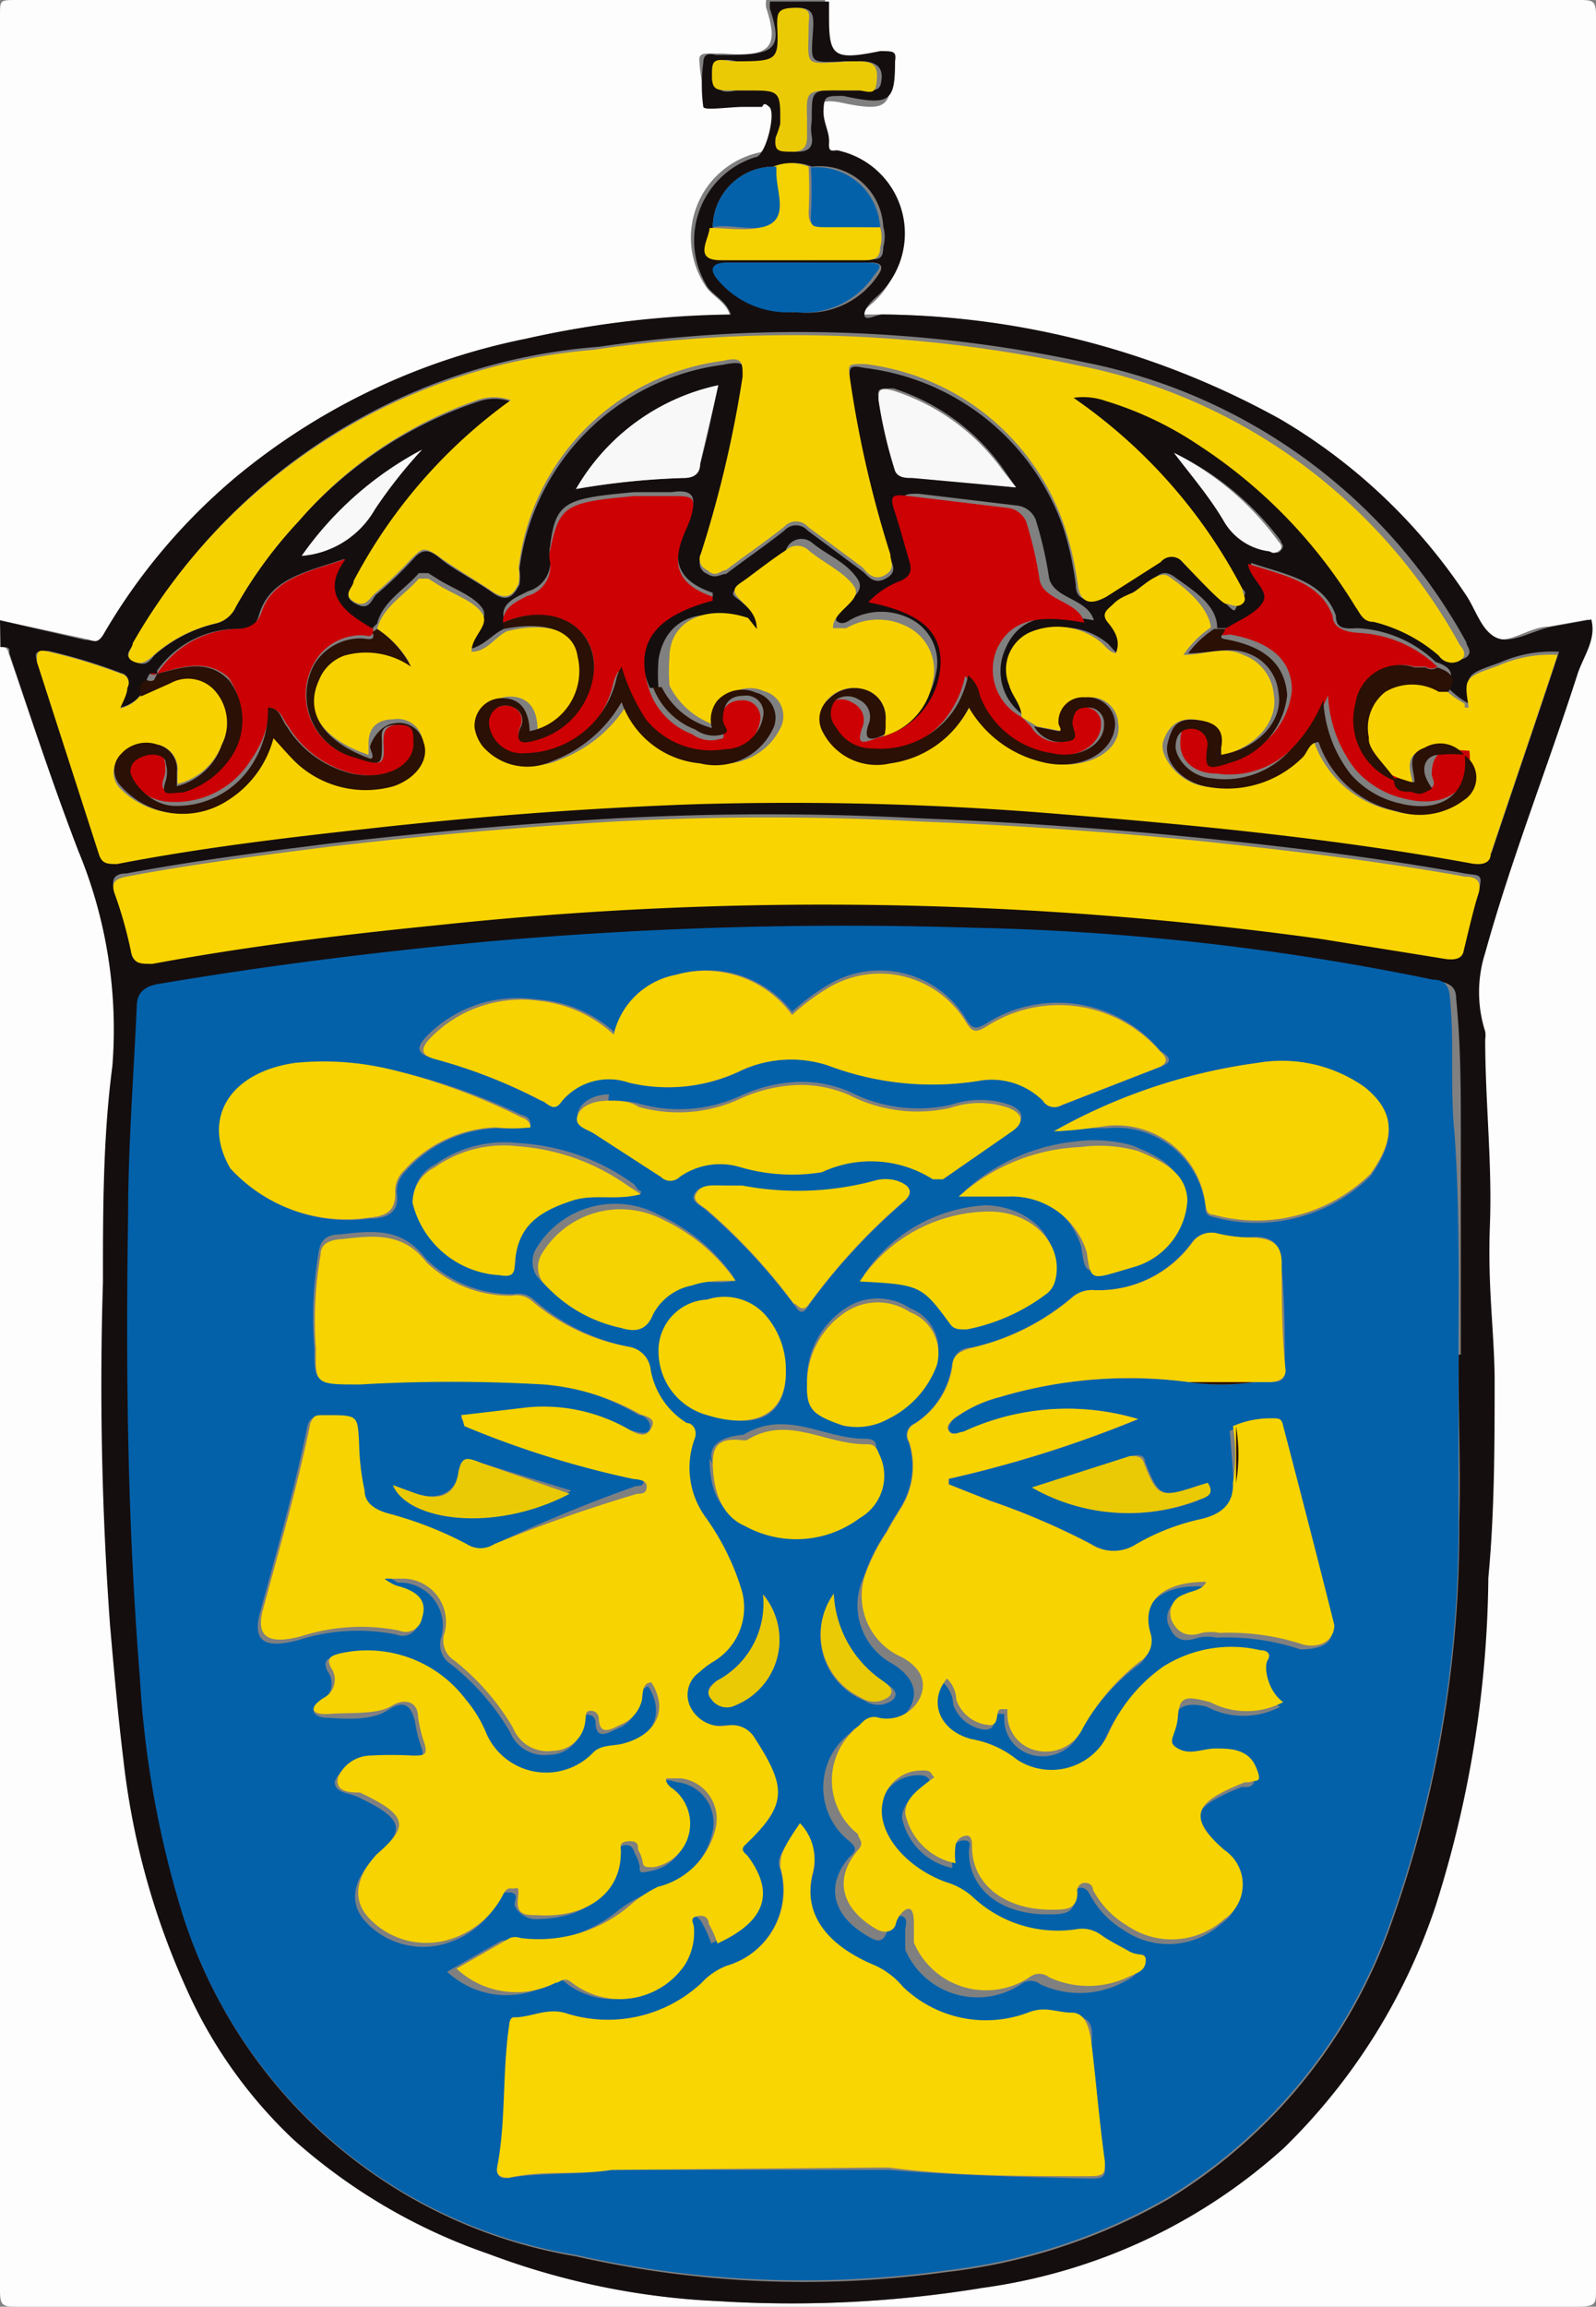 <svg xmlns="http://www.w3.org/2000/svg" viewBox="0 0 20.31 29.34"><rect x="0" y="0" width="20.31" height="29.34" fill="#808080" stroke="none"/><defs><style>.cls-1{fill:#fdfdfd;}.cls-2{fill:#150e0f;}.cls-3{fill:#0361aa;}.cls-4{fill:#f7d200;}.cls-5{fill:#f6d100;}.cls-6{fill:#f9d400;}.cls-7{fill:#cd0004;}.cls-8{fill:#cb0004;}.cls-9{fill:#2a1005;}.cls-10{fill:#eaca05;}.cls-11{fill:#f5d202;}.cls-12{fill:#f8f8f8;}.cls-13{fill:#f7d301;}.cls-14{fill:#f9d501;}</style></defs><g id="Layer_2" data-name="Layer 2"><g id="Layer_1-2" data-name="Layer 1"><path class="cls-1" d="M10.5,0h9.57c.2,0,.24,0,.24.2q0,14.48,0,28.93c0,.17,0,.21-.24.21q-9.91,0-19.83,0c-.2,0-.24,0-.24-.21Q0,18.69,0,8.23c.06,0,.09,0,.11.08C.4,9.15.68,10,1,10.83a5.94,5.94,0,0,1,.45,2.73c-.11.91-.1,1.83-.12,2.75a42.3,42.3,0,0,0,.09,4.36c.05.57.1,1.14.17,1.71a9.62,9.62,0,0,0,.8,2.91,6,6,0,0,0,1.36,1.92,7.28,7.28,0,0,0,2.49,1.46,9.44,9.44,0,0,0,2.93.6,15,15,0,0,0,3.35-.17,7.13,7.13,0,0,0,3.78-1.78,7.7,7.7,0,0,0,1.93-3.08,14.15,14.15,0,0,0,.67-4.17c0-.85.09-1.71.08-2.56,0-.64-.1-1.28-.06-1.93s-.1-1.57-.06-2.36a.34.34,0,0,0,0-.1,1.64,1.64,0,0,1,0-1c.33-1.19.79-2.35,1.17-3.53.07-.23.25-.45.18-.71l-.5.09c-.25,0-.52.24-.71.14s-.26-.36-.39-.55a7.22,7.22,0,0,0-2.36-2.23A10.63,10.63,0,0,0,11.21,4c-.08,0-.19,0-.23,0s.08-.11.13-.15A1.08,1.08,0,0,0,10.64,2c-.07,0-.14,0-.14-.1s-.07-.28-.07-.43,0-.21.25-.17c.6.13.67.07.66-.44v0c0-.13,0-.16-.19-.13-.59.12-.65.07-.65-.43Z"/><path class="cls-1" d="M0,7.89Q0,4,0,.19C0,0,0,0,.22,0H9.75a.31.31,0,0,0,0,.1c.17.51.05.63-.56.58l-.13,0c-.11,0-.17,0-.16.1A2.06,2.06,0,0,0,9,1.3s.33,0,.51,0h.23s.08,0,.1,0,0,.61-.18.64A1.11,1.11,0,0,0,9,3.67c.09.11.24.18.29.34a12.5,12.5,0,0,0-2.61.3A8.36,8.36,0,0,0,3,6.07a7.55,7.55,0,0,0-1.66,2c-.08.12-.12.09-.23.06Z"/><path class="cls-2" d="M0,7.89l1.08.25c.11,0,.15.06.23-.06A7.55,7.55,0,0,1,3,6.07,8.36,8.36,0,0,1,6.69,4.31,12.5,12.5,0,0,1,9.3,4c-.05-.16-.2-.23-.29-.34A1.11,1.11,0,0,1,9.61,2c.13,0,.27-.56.18-.64s-.07,0-.1,0H9.46c-.18,0-.5.05-.51,0a2.06,2.06,0,0,1,0-.56c0-.1.05-.13.16-.1l.13,0c.61,0,.73-.07.56-.58a.31.31,0,0,1,0-.1h.75V.22c0,.5.06.55.65.43.17,0,.21,0,.19.13v0c0,.51-.06.57-.66.44-.22,0-.24,0-.25.17s.08.28.07.43.07.07.14.1a1.08,1.08,0,0,1,.47,1.85S11,3.9,11,4s.15,0,.23,0a10.63,10.63,0,0,1,5.06,1.33,7.22,7.22,0,0,1,2.36,2.23c.13.19.2.46.39.55s.46-.09.71-.14l.5-.09c.07.26-.11.48-.18.71-.38,1.18-.84,2.34-1.17,3.53a1.64,1.64,0,0,0,0,1,.34.34,0,0,1,0,.1c0,.79.09,1.58.06,2.36s.05,1.29.06,1.93c0,.85,0,1.71-.08,2.56a14.15,14.15,0,0,1-.67,4.17,7.7,7.7,0,0,1-1.93,3.08A7.13,7.13,0,0,1,12.5,29.1a15,15,0,0,1-3.35.17,9.44,9.44,0,0,1-2.93-.6,7.28,7.28,0,0,1-2.49-1.46,6,6,0,0,1-1.36-1.92,9.62,9.62,0,0,1-.8-2.91c-.07-.57-.12-1.14-.17-1.71a42.3,42.3,0,0,1-.09-4.36c0-.92,0-1.84.12-2.75A5.94,5.94,0,0,0,1,10.83C.68,10,.4,9.15.12,8.31c0-.07,0-.08-.11-.08ZM10.33,2.12a.58.58,0,0,0-.45,0,.78.78,0,0,0-.81.77c0,.15-.21.39.14.41.61,0,1.22,0,1.84,0,.13,0,.19,0,.19-.16a.48.48,0,0,0,0-.26A.81.81,0,0,0,10.33,2.12ZM2,8.57c-.05,0-.07,0-.09,0s-.07.14-.08.21A.46.46,0,0,1,1.53,9c0-.1.06-.18.09-.26a.12.12,0,0,0-.08-.18,7,7,0,0,0-.92-.28c-.14,0-.19,0-.15.13l.81,2.42c0,.11.11.14.23.12,1-.2,2.07-.33,3.11-.44,1.41-.16,2.82-.27,4.23-.32a41.27,41.27,0,0,1,4.72.13c1.73.14,3.46.31,5.16.62.15,0,.22,0,.26-.12.28-.84.57-1.68.85-2.53a1.65,1.65,0,0,0-.76.14c-.43.15-.43.15-.37.53,0,0,0,0,0,0h0a1.14,1.14,0,0,1-.3-.23c.11-.16.05-.25-.14-.31a1.55,1.55,0,0,0-1-.43C17.11,8,17,8,17,7.83c-.16-.45-.64-.52-1.08-.67,0,.2.27.35.19.49s-.31.23-.48.34h-.14c0-.3-.31-.48-.54-.65s-.3.14-.46.21-.15.1-.24.14-.14.13-.07.24.16.24.1.39c-.09,0-.13-.09-.19-.14a.88.88,0,0,0-.92-.12.52.52,0,0,0-.25.66c0,.15.18.25.16.41a.68.68,0,0,1-.28-.89c.2-.46.66-.43,1.12-.35-.08-.28-.51-.27-.57-.54a4.94,4.94,0,0,0-.17-.74.29.29,0,0,0-.24-.18l-1.25-.15c-.16,0-.24,0-.19.18s.12.43.19.64,0,.21-.14.27a1.08,1.08,0,0,0-.38.26c.64.13.89.35.92.77a1,1,0,0,1-.79.95V9.26a.88.88,0,0,0,.61-.69.62.62,0,0,0-.29-.68.81.81,0,0,0-.81,0s-.1.08-.17,0c0-.22.42-.31.27-.53s-.39-.3-.58-.46A.21.21,0,0,0,10,7c-.18.15-.37.29-.56.43s-.1.14,0,.23.24.19.2.36l-.26-.13c-.5-.18-.92,0-1,.5a2.17,2.17,0,0,0,0,.36l-.11,0c-.25-.58,0-.95.8-1.16,0,0,0-.05,0-.05-.56-.19-.49-.53-.32-.9a1.21,1.21,0,0,0,.05-.14c.06-.19,0-.28-.25-.24l-.48,0c-.88.08-1,.12-1.07.69a.32.32,0,0,0,0,.14.39.39,0,0,1-.28.43c-.13.07-.35.14-.31.34V8c-.15.07-.25.22-.45.26,0-.2.28-.37.18-.52s-.34-.24-.53-.35l-.16-.1s-.09,0-.12,0c-.18.21-.46.36-.53.64L4.73,8c-.4-.2-.69-.44-.35-.89-.46.16-.94.24-1.08.7C3.25,8,3.14,8,3,8a1.25,1.25,0,0,0-1,.53Zm16.59,8.66c0-.8,0-1.8,0-2.79,0-.58,0-1.16-.06-1.74,0-.13-.06-.19-.22-.22a32,32,0,0,0-5.86-.66A51.53,51.53,0,0,0,6.17,12c-1.38.13-2.75.3-4.11.53-.23,0-.31.13-.31.3,0,.89-.1,1.78-.11,2.66,0,2,0,3.91.15,5.87a12.61,12.61,0,0,0,.54,3,6.33,6.33,0,0,0,5,4.34,13.1,13.1,0,0,0,4.71.2,7.33,7.33,0,0,0,2.85-.94,6.69,6.69,0,0,0,2.77-3.37,14.87,14.87,0,0,0,.91-5.22C18.59,18.71,18.56,18.07,18.56,17.23ZM13.66,5.06a.86.86,0,0,1,.49,0,4.42,4.42,0,0,1,1.18.56,6.48,6.48,0,0,1,2,2.06c.06.08.09.16.23.19a2,2,0,0,1,.83.43.2.2,0,0,0,.27.06c.09-.07,0-.14,0-.19a7.1,7.1,0,0,0-4.85-3.56,17.35,17.35,0,0,0-6.18-.2A7.45,7.45,0,0,0,1.7,8.18c0,.06-.16.15,0,.23s.2,0,.27-.08a1.81,1.81,0,0,1,.78-.4A.37.37,0,0,0,3,7.72,5.66,5.66,0,0,1,3.8,6.63,5.27,5.27,0,0,1,6.08,5.11a.64.64,0,0,1,.43,0,.07.07,0,0,1,0,0,6.63,6.63,0,0,0-2,2.3c0,.08-.17.16,0,.26s.2,0,.27-.1a5.27,5.27,0,0,0,.48-.46c.12-.14.21-.12.35,0s.45.28.66.43.28,0,.34-.1a.64.64,0,0,0,0-.2A3,3,0,0,1,9.2,4.64c.29-.06.28,0,.25.2a14.7,14.7,0,0,1-.53,2.25A.15.15,0,0,0,9,7.3c.11.07.17,0,.24,0,.25-.19.5-.36.74-.55a.2.2,0,0,1,.3,0l.7.52c.07.06.14.17.29.09s.09-.17.06-.26a13.92,13.92,0,0,1-.52-2.28c0-.15,0-.18.19-.14a3.06,3.06,0,0,1,2.54,2.06,4.15,4.15,0,0,1,.15.7c0,.2.16.23.36.12l.69-.44a.18.18,0,0,1,.28,0c.17.18.36.35.55.53s.11.12.21,0,.07-.12,0-.19A6.71,6.71,0,0,0,13.66,5.06Zm4.69,7.13c.2,0,.25,0,.27-.11.06-.25.11-.5.19-.74s0-.2-.17-.23c-1.05-.19-2.1-.32-3.15-.43-1.25-.13-2.5-.22-3.76-.27a36.43,36.43,0,0,0-3.91,0c-1.22.07-2.43.18-3.63.32-.87.11-1.73.22-2.58.38-.16,0-.2.08-.15.22a5.26,5.26,0,0,1,.21.75c0,.17.11.16.27.14,1.19-.22,2.4-.37,3.61-.49a46.19,46.19,0,0,1,11.24.17ZM9.93,1.57a1.28,1.28,0,0,1,0,.18c0,.15.06.18.22.18s.2-.08.18-.2,0-.15,0-.22c0-.37,0-.37.41-.36H11c.16,0,.21,0,.22-.16s-.11-.22-.31-.21c-.65,0-.59.1-.56-.46,0-.11,0-.21-.17-.22s-.23.07-.23.22c0,.49,0,.49-.58.46h0c-.2-.05-.24,0-.25.19s.07.22.25.18h.18C9.94,1.15,9.94,1.15,9.93,1.57ZM9.14,4.9A2.76,2.76,0,0,0,7.33,6.22,9.5,9.5,0,0,1,8.7,6.08c.16,0,.19-.08.21-.18C9,5.58,9.06,5.27,9.14,4.9Zm3.79,1.3-.18-.26a2.73,2.73,0,0,0-1.38-1c-.18,0-.21,0-.19.12a5.86,5.86,0,0,0,.21.9c0,.12.14.08.22.09Zm-2.8-2.86H9.29c-.17,0-.23.05-.13.19a1.16,1.16,0,0,0,1,.44,1.07,1.07,0,0,0,1-.45c.09-.12.08-.19-.12-.18S10.41,3.34,10.13,3.34ZM3.84,7.07a1.18,1.18,0,0,0,.93-.59,6.06,6.06,0,0,1,.6-.76A4.35,4.35,0,0,0,3.84,7.07Zm11.1-1.31c.22.29.46.57.67.87a.78.78,0,0,0,.55.37c.05,0,.08.07.14,0s0-.08,0-.12A3.68,3.68,0,0,0,14.94,5.76Z"/><path class="cls-3" d="M18.56,17.23c0,.84,0,1.48,0,2.12a14.87,14.87,0,0,1-.91,5.22,6.69,6.69,0,0,1-2.77,3.37,7.33,7.33,0,0,1-2.85.94,13.1,13.1,0,0,1-4.71-.2,6.33,6.33,0,0,1-5-4.34,12.61,12.61,0,0,1-.54-3c-.16-2-.18-3.91-.15-5.87,0-.88.07-1.77.11-2.66,0-.17.08-.27.31-.3,1.36-.23,2.73-.4,4.11-.53a51.53,51.53,0,0,1,6.21-.18,32,32,0,0,1,5.86.66c.16,0,.21.09.22.22.06.58,0,1.16.06,1.74C18.58,15.43,18.56,16.43,18.56,17.23ZM7.78,27.6h3.53c.85.07,1.69.09,2.54.11.17,0,.23,0,.21-.19-.07-.5-.11-1-.17-1.5,0-.15.07-.36-.25-.39s-.34-.12-.56,0a1.52,1.52,0,0,1-1.59-.33,1,1,0,0,0-.4-.29c-.59-.26-.87-.65-.75-1.15a.66.66,0,0,0-.16-.64c-.26.36-.3.43-.25.56A1,1,0,0,1,9.26,25a.83.83,0,0,0-.33.22,1.75,1.75,0,0,1-1.72.39c-.25-.08-.44.08-.67.05-.06,0,0,.06-.06.1-.09.6,0,1.2-.15,1.79,0,.09,0,.18.15.15C6.91,27.63,7.35,27.67,7.78,27.6Zm7.92-8.74c0,.24-.11.39-.4.46a2.86,2.86,0,0,0-.83.32.53.53,0,0,1-.58,0,9.14,9.14,0,0,0-1.28-.55l-.53-.21v-.07a15,15,0,0,0,2.41-.76,3.13,3.13,0,0,0-2.22.16s-.14.05-.18,0,0-.11.05-.16a1.69,1.69,0,0,1,.59-.28,5.76,5.76,0,0,1,2.41-.19,2.81,2.81,0,0,0,.82,0h.13a0,0,0,0,0,.07,0c.1,0,.19,0,.19-.15,0-.46,0-.93-.05-1.39,0-.22-.13-.34-.42-.3a1.81,1.81,0,0,1-.39-.05.3.3,0,0,0-.33.12,1.47,1.47,0,0,1-1.24.6.38.38,0,0,0-.28.09,3,3,0,0,1-1.27.64c-.15,0-.24.09-.26.24a1.05,1.05,0,0,1-.48.73.16.16,0,0,0-.07.23,1,1,0,0,1-.11.85c-.06.1-.12.19-.17.29a2.42,2.42,0,0,0-.29.58.85.85,0,0,0,.38,1.11c.2.13.32.3.23.51a.47.47,0,0,1-.56.25c-.12,0-.17.06-.23.12a.87.87,0,0,0,0,1.37c.06.06.12.1,0,.2-.31.36-.22.74.22,1,.13.08.21.1.26-.06s.05-.21.17-.19.05.14.06.21l0,.22a1,1,0,0,0,1.47.44.2.2,0,0,1,.25,0,1.19,1.19,0,0,0,1,0c.1-.05.23-.1.23-.2s-.14-.09-.21-.13-.25-.13-.36-.21a.41.41,0,0,0-.32-.07,1.58,1.58,0,0,1-1.32-.42A.88.88,0,0,0,12,24c-.52-.18-.88-.62-.81-1a.5.5,0,0,1,.48-.42c.06,0,.12,0,.15.05s0,.09-.07.11-.28.21-.27.39a.82.82,0,0,0,.64.63.86.86,0,0,1,0-.23.15.15,0,0,1,.16-.12c.09,0,.05.09.05.14,0,.48.4.8,1,.8.18,0,.36,0,.34-.22a.1.1,0,0,1,.08-.12c.07,0,.1.05.12.09a1.16,1.16,0,0,0,.43.45,1,1,0,0,0,1.24-.08.53.53,0,0,0,0-.88c-.53-.46-.31-.63.26-.86h.06c.11,0,.12-.1.08-.2s-.29-.23-.51-.23-.37.05-.48,0,0-.27,0-.41.1-.26.41-.18a1,1,0,0,0,.93,0c-.23-.14-.34-.3-.2-.53s0-.12-.09-.13a1.62,1.62,0,0,0-1.24.21,2.06,2.06,0,0,0-.69.84.8.8,0,0,1-1.17.34,1.27,1.27,0,0,0-.58-.26c-.41-.11-.55-.48-.31-.77a.39.39,0,0,1,.12.27.48.48,0,0,0,.4.32c.18,0,.08-.16.17-.2l.08,0s0,0,0,.07a.47.47,0,0,0,.39.46.52.52,0,0,0,.57-.29,2.8,2.8,0,0,1,.73-.85.31.31,0,0,0,.13-.36c-.12-.42.18-.68.71-.65-.05.11-.18.11-.28.16a.25.25,0,0,0-.14.37c.07.16.19.18.36.12a.58.58,0,0,1,.23,0,3,3,0,0,1,1.07.15c.23,0,.43-.07.39-.25-.21-.84-.43-1.69-.65-2.53,0-.07-.05-.12-.15-.1a1.19,1.19,0,0,0-.49.1ZM5.87,18s0,.05,0,.05a12.08,12.08,0,0,0,2.14.67c.07,0,.17,0,.18.1s-.07.07-.12.09a19.13,19.13,0,0,0-1.81.75.32.32,0,0,1-.35,0,4.7,4.7,0,0,0-1-.39c-.18-.05-.28-.14-.3-.29a3.07,3.07,0,0,1-.07-.6c0-.34,0-.34-.42-.36-.12,0-.18,0-.21.13-.16.79-.39,1.58-.6,2.36-.1.36.05.47.49.35a2.49,2.49,0,0,1,1.24-.07.21.21,0,0,0,.29-.16c.07-.21,0-.34-.32-.41-.06,0-.18,0-.15-.09s.12-.06.2,0a.55.55,0,0,1,.56.68.3.3,0,0,0,.12.36,3.06,3.06,0,0,1,.75.86.47.47,0,0,0,.5.29.42.42,0,0,0,.42-.4s0-.11.07-.11a.1.1,0,0,1,.1.1c0,.22.15.14.27.08a.45.45,0,0,0,.28-.32c0-.07,0-.18.12-.22.22.35.06.67-.37.78-.12,0-.27,0-.37.11a.83.83,0,0,1-1.36-.24,1.59,1.59,0,0,0-.26-.43,1.57,1.57,0,0,0-1.6-.59c-.14,0-.18.06-.12.18a.26.26,0,0,1-.08.38c-.2.12-.06.21.07.21s.54.06.78-.1.3,0,.34.14a1.77,1.77,0,0,0,.08.33c.05.13,0,.16-.15.16a4.87,4.87,0,0,0-.54,0,.46.46,0,0,0-.41.28c0,.15.17.14.28.19.64.3.61.44.21.79l0,0c-.27.3-.3.57-.11.79a1,1,0,0,0,1,.3,1.14,1.14,0,0,0,.7-.54c0-.05,0-.12.13-.12s.09.08.08.14.1.19.25.2c.61,0,1-.27,1.06-.79,0-.06,0-.14.09-.15s.11.05.13.11a.44.44,0,0,1,.06.16c0,.08,0,.09.13.06a.56.56,0,0,0,.25-1c-.05,0-.12-.07-.07-.13s.12,0,.18,0a.52.52,0,0,1,.44.62,1,1,0,0,1-.74.76,1.61,1.61,0,0,0-.45.24,1.79,1.79,0,0,1-1.38.4.19.19,0,0,0-.13,0l-.68.39A1.11,1.11,0,0,0,7,25.23c.06,0,.1-.11.21,0A1,1,0,0,0,8.63,25a.78.78,0,0,0,.12-.49c0-.05,0-.13.06-.14s.11.06.13.1a1.36,1.36,0,0,1,.11.25c.61-.28.74-.64.38-1.12-.06-.08,0-.11,0-.16.52-.5.49-.72.09-1.34a.33.33,0,0,0-.35-.15.44.44,0,0,1-.46-.23.35.35,0,0,1,.11-.45A1.09,1.09,0,0,1,9,21.13a.8.8,0,0,0,.36-.94,3.16,3.16,0,0,0-.45-.9,1.07,1.07,0,0,1-.14-1c0-.1,0-.15-.1-.2a1,1,0,0,1-.46-.68A.33.33,0,0,0,8,17.13a2.61,2.61,0,0,1-1.22-.61.29.29,0,0,0-.24-.06A1.54,1.54,0,0,1,5.41,16c-.29-.38-.65-.35-1.07-.3-.17,0-.25.06-.28.2A4.84,4.84,0,0,0,4,17.14c0,.45,0,.46.56.45a20.3,20.3,0,0,1,2.34,0A3,3,0,0,1,8.13,18c.08,0,.18.11.13.19s-.19,0-.28,0a2.18,2.18,0,0,0-1.26-.24Zm1.94-4.88a1.65,1.65,0,0,0-1-.41,1.62,1.62,0,0,0-1.39.48c-.08.09-.16.2.06.26a6.79,6.79,0,0,1,1.4.55c.08,0,.14.08.21,0A.78.78,0,0,1,8,13.77a2.14,2.14,0,0,0,1.41-.14,1.52,1.52,0,0,1,1.13-.08,3.75,3.75,0,0,0,1.91.2.93.93,0,0,1,.83.25.17.17,0,0,0,.23.06l1.26-.49c.15-.06.13-.12,0-.2A1.7,1.7,0,0,0,12.58,13c-.17.11-.21.09-.3-.06a1.28,1.28,0,0,0-1.73-.42,2.73,2.73,0,0,0-.47.35A1.37,1.37,0,0,0,8.6,12.4,1,1,0,0,0,7.81,13.16Zm5.6,1.23c.27,0,.47,0,.68,0a1.14,1.14,0,0,1,1.25,1c0,.06,0,.11.1.13a2.07,2.07,0,0,0,2-.52c.33-.46.31-.79-.07-1.1A1.82,1.82,0,0,0,16,13.52,7.25,7.25,0,0,0,13.41,14.39Zm-6.66-.05c0-.1-.09-.11-.14-.13A7.77,7.77,0,0,0,5,13.61a3.63,3.63,0,0,0-1.23-.08c-.84.12-1.19.7-.82,1.34a2,2,0,0,0,1.75.63c.23,0,.38-.08.35-.31a.36.36,0,0,1,.11-.29,1.63,1.63,0,0,1,1.17-.55A2.17,2.17,0,0,0,6.75,14.34Zm1-.38c-.16,0-.33.07-.39.21s.12.17.21.23l.85.55a.17.17,0,0,0,.24,0,.89.89,0,0,1,.75-.13,2.36,2.36,0,0,0,1.06.07,1.47,1.47,0,0,1,1.41.09c.05,0,.09,0,.13,0l.88-.59c.17-.12.13-.23-.05-.3a1.14,1.14,0,0,0-.73,0,1.9,1.9,0,0,1-1.29-.16,1.55,1.55,0,0,0-.61-.13,1.91,1.91,0,0,0-.79.18,1.87,1.87,0,0,1-1.28.1C8,14,7.87,14,7.74,14Zm.41,1.23c-.05,0-.07-.08-.11-.1a2.75,2.75,0,0,0-1.45-.51,1.52,1.52,0,0,0-1.06.27.5.5,0,0,0-.28.45,1.21,1.21,0,0,0,1.11.92c.12,0,.18,0,.19-.13,0-.46.25-.67.77-.83C7.59,15.19,7.85,15.27,8.15,15.19Zm4,0h.6a1,1,0,0,1,1,.71c.05.35.05.35.45.23l.17-.05a.94.94,0,0,0,.66-.84c0-.35-.31-.5-.63-.63a1.8,1.8,0,0,0-.73-.05A2.47,2.47,0,0,0,12.2,15.22Zm-3.13,3.4c0,.41.13.67.41.79a1.35,1.35,0,0,0,1.46-.1.62.62,0,0,0,.25-.81c0-.07,0-.13-.15-.13-.51,0-1-.38-1.54-.05H9.45C9.13,18.28,9,18.41,9.07,18.62Zm.29-2.33a2.36,2.36,0,0,0-.94-.77,1.17,1.17,0,0,0-1.55.42.33.33,0,0,0,0,.36,1.82,1.82,0,0,0,1,.59c.19.06.33,0,.41-.17a.71.71,0,0,1,.5-.37C9,16.3,9.15,16.33,9.36,16.29Zm1.58,0c.77,0,.79.05,1.15.54.05.08.11.09.21.07a2.45,2.45,0,0,0,1-.44.31.31,0,0,0,.13-.19c.11-.45-.29-.85-.84-.87A2,2,0,0,0,10.94,16.3ZM9.21,15.08c-.19,0-.31,0-.37.1s.07.15.14.21a7.42,7.42,0,0,1,1.12,1.2c.05.06.1.18.2,0a7.72,7.72,0,0,1,1.2-1.3c.13-.11.09-.2-.08-.26a.51.51,0,0,0-.3,0,3.76,3.76,0,0,1-1.67.06Zm1.06,2.53c0,.32.08.4.45.48A.82.82,0,0,0,11.3,18a1.24,1.24,0,0,0,.62-.68.56.56,0,0,0-.34-.68.74.74,0,0,0-.82,0A1.09,1.09,0,0,0,10.27,17.61ZM10,17.46a1.06,1.06,0,0,0-.26-.71A.7.7,0,0,0,9,16.53a.65.65,0,0,0-.57.67.84.84,0,0,0,.62.8C9.65,18.19,10,18,10,17.46ZM5,18.89c.2.45,1.3.62,2.27.07l-1.14-.35c-.18-.07-.27-.06-.3.14s-.22.35-.53.25Zm10.39,0-.1,0c-.51.17-.54.16-.72-.3,0-.09-.1-.09-.17-.07l-1.25.4a2.47,2.47,0,0,0,2.09.17C15.34,19,15.46,19,15.37,18.86ZM9.71,20.28a1.11,1.11,0,0,1-.59,1.1c-.09.06-.15.14-.07.23a.24.24,0,0,0,.31.08A.9.9,0,0,0,9.71,20.28Zm.9,0A.89.89,0,0,0,11,21.63a.31.31,0,0,0,.35,0c.11-.09,0-.17-.08-.22A1.42,1.42,0,0,1,10.61,20.27Z"/><path class="cls-4" d="M18.69,9s0,0,0,0c-.06-.38-.06-.38.37-.53a1.65,1.65,0,0,1,.76-.14c-.28.85-.57,1.69-.85,2.53,0,.12-.11.15-.26.12-1.7-.31-3.43-.48-5.16-.62a41.27,41.27,0,0,0-4.72-.13c-1.41.05-2.82.16-4.23.32-1,.11-2.08.24-3.11.44-.12,0-.19,0-.23-.12L.47,8.42c0-.12,0-.17.15-.13a7,7,0,0,1,.92.28.12.12,0,0,1,.08.18c0,.08-.05.16-.09.26a.46.46,0,0,0,.27-.18l.38-.17a.46.46,0,0,1,.55.08.62.62,0,0,1,.1.71.81.81,0,0,1-.57.52V9.82A.32.32,0,0,0,2,9.47a.43.43,0,0,0-.47.15.29.29,0,0,0,0,.41,1.05,1.05,0,0,0,1.38.1,1.33,1.33,0,0,0,.58-.79c.12.13.22.25.32.34A1.3,1.3,0,0,0,5,10c.29-.1.46-.34.38-.56A.32.32,0,0,0,5,9.15c-.2,0-.31.11-.31.3s0,.11,0,.15c-.6-.2-.84-.57-.65-1a.54.54,0,0,1,.32-.31,1,1,0,0,1,.85.14A1.27,1.27,0,0,0,4.8,8c.07-.28.35-.43.53-.64,0,0,.07,0,.12,0l.16.1c.19.11.44.2.53.35S6,8.09,6,8.29c.2,0,.3-.19.45-.26.5-.13.89,0,1,.3a.78.78,0,0,1-.61.95c0-.28-.13-.42-.35-.42a.35.35,0,0,0-.35.38.52.52,0,0,0,.1.23.75.75,0,0,0,.89.19,1.71,1.71,0,0,0,.88-.75,1.17,1.17,0,0,0,1,.78.81.81,0,0,0,.94-.47.33.33,0,0,0-.23-.43.43.43,0,0,0-.49.1.39.39,0,0,0-.07.35,1,1,0,0,1-.64-.52,2.17,2.17,0,0,1,0-.36c0-.46.46-.68,1-.5L9.63,8c0-.17-.1-.26-.2-.36s-.12-.15,0-.23S9.81,7.12,10,7a.21.21,0,0,1,.29,0c.19.16.46.28.58.46s-.28.31-.27.53c.07,0,.12,0,.17,0a.81.81,0,0,1,.81,0,.62.62,0,0,1,.29.68.88.88,0,0,1-.61.69c-.05,0,0-.09,0-.14A.37.37,0,0,0,11,8.77a.45.45,0,0,0-.43.09.33.33,0,0,0-.09.4.77.77,0,0,0,.87.42,1.32,1.32,0,0,0,1-.71,1.47,1.47,0,0,0,.94.72c.49.13,1-.12.94-.49a.35.35,0,0,0-.38-.33.31.31,0,0,0-.34.33s0,.08,0,.1l-.31-.06L13,9.12c0-.16-.12-.26-.16-.41a.52.52,0,0,1,.25-.66.88.88,0,0,1,.92.12c.06.05.1.12.19.14.06-.15,0-.27-.1-.39s0-.17.07-.24.15-.1.24-.14.33-.3.46-.21.5.35.54.65a1.29,1.29,0,0,0-.35.35c.28,0,.52-.12.76,0a.59.59,0,0,1,.39.51c.06.33-.24.7-.73.78V9.5c0-.2-.07-.33-.29-.35s-.34.12-.39.29.19.51.52.56a1.36,1.36,0,0,0,1.2-.38c.06-.06.08-.16.2-.19a1.35,1.35,0,0,0,1,.88.94.94,0,0,0,.86-.15.34.34,0,0,0,0-.56h0a.39.39,0,0,0-.47-.07c-.25.09-.16.28-.13.44-.11,0-.17-.07-.26,0h0c-.14-.22-.37-.4-.39-.67a.58.58,0,0,1,.21-.58.67.67,0,0,1,.68,0l.12,0a1.14,1.14,0,0,0,.3.23l0,0V9Z"/><path class="cls-5" d="M13.66,5.06a6.71,6.71,0,0,1,2.15,2.43c0,.07.07.13,0,.19s-.16,0-.21,0-.38-.35-.55-.53a.18.18,0,0,0-.28,0l-.69.44c-.2.11-.32.08-.36-.12a4.15,4.15,0,0,0-.15-.7A3.06,3.06,0,0,0,11,4.63c-.19,0-.21,0-.19.14a13.92,13.92,0,0,0,.52,2.28c0,.09.07.18-.06.26s-.22,0-.29-.09l-.7-.52a.2.2,0,0,0-.3,0c-.24.19-.49.36-.74.55-.07,0-.13.11-.24,0a.15.15,0,0,1-.08-.21,14.7,14.7,0,0,0,.53-2.25c0-.18,0-.26-.25-.2A3,3,0,0,0,6.6,7.22a.64.64,0,0,1,0,.2c-.06.14-.15.23-.34.1s-.45-.28-.66-.43-.23-.11-.35,0a5.27,5.27,0,0,1-.48.46c-.07.06-.12.19-.27.1s0-.18,0-.26a6.63,6.63,0,0,1,2-2.3.07.07,0,0,0,0,0,.64.64,0,0,0-.43,0A5.27,5.27,0,0,0,3.8,6.63,5.66,5.66,0,0,0,3,7.72a.37.37,0,0,1-.26.21,1.81,1.81,0,0,0-.78.4c-.07.06-.15.14-.27.08s0-.17,0-.23A7.45,7.45,0,0,1,7.55,4.45a17.35,17.35,0,0,1,6.18.2,7.1,7.1,0,0,1,4.85,3.56s.12.12,0,.19a.2.2,0,0,1-.27-.06,2,2,0,0,0-.83-.43c-.14,0-.17-.11-.23-.19a6.48,6.48,0,0,0-2-2.06,4.42,4.42,0,0,0-1.18-.56A.86.86,0,0,0,13.66,5.06Z"/><path class="cls-6" d="M18.35,12.19l-1.56-.25a46.19,46.19,0,0,0-11.24-.17c-1.21.12-2.42.27-3.61.49-.16,0-.23,0-.27-.14a5.26,5.26,0,0,0-.21-.75c-.05-.14,0-.19.15-.22.85-.16,1.71-.27,2.58-.38,1.2-.14,2.41-.25,3.63-.32a36.43,36.43,0,0,1,3.91,0c1.26.05,2.51.14,3.76.27,1,.11,2.1.24,3.15.43.17,0,.22.08.17.23s-.13.49-.19.74C18.6,12.17,18.55,12.23,18.35,12.19Z"/><path class="cls-7" d="M13,9.12l.12.12a.39.39,0,0,0,.42.19c.19,0,.05-.17.07-.26s0-.18.19-.17a.2.2,0,0,1,.21.22c0,.26-.32.45-.66.37a1.16,1.16,0,0,1-.92-.73.42.42,0,0,0-.15-.26,1.25,1.25,0,0,1-.16.41,1.13,1.13,0,0,1-1.09.55.52.52,0,0,1-.47-.27.26.26,0,0,1,0-.35.26.26,0,0,1,.29,0,.24.24,0,0,1,.12.32c-.07.22,0,.2.21.12a1,1,0,0,0,.79-.95c0-.42-.28-.64-.92-.77a1.08,1.08,0,0,1,.38-.26c.16-.06.18-.14.14-.27s-.12-.43-.19-.64,0-.2.19-.18l1.25.15a.29.29,0,0,1,.24.18,4.94,4.94,0,0,1,.17.74c.06.27.49.26.57.54-.46-.08-.92-.11-1.12.35A.68.68,0,0,0,13,9.12Z"/><path class="cls-7" d="M6.4,7.92c0-.2.18-.27.31-.34A.39.39,0,0,0,7,7.15.32.32,0,0,1,7,7c.12-.57.19-.61,1.07-.69l.48,0c.25,0,.31,0,.25.24a1.21,1.21,0,0,1-.05.14c-.17.37-.24.71.32.9,0,0,0,0,0,.05-.79.21-1,.58-.8,1.16a.93.93,0,0,0,.54.54.4.4,0,0,0,.35.06c.11,0,0-.14,0-.22s.06-.27.26-.27a.22.22,0,0,1,.25.27.5.5,0,0,1-.49.41,1.06,1.06,0,0,1-1-.38,2.54,2.54,0,0,1-.31-.67.51.51,0,0,0-.07.17,1.21,1.21,0,0,1-1.16.93.42.42,0,0,1-.45-.33A.23.23,0,0,1,6.33,9a.22.22,0,0,1,.21,0,.18.18,0,0,1,.08.24c-.08.22.06.2.22.15a1,1,0,0,0,.72-.91C7.56,7.94,7,7.66,6.4,7.92Z"/><path class="cls-8" d="M2,8.57A1.25,1.25,0,0,1,3,8c.16,0,.27-.06.32-.19.14-.46.62-.54,1.08-.7-.34.45,0,.69.35.89,0,.13-.08.08-.14.08a.69.69,0,0,0-.6.33.82.82,0,0,0,.54,1.23c.31.11.35.09.33-.19,0-.11,0-.22.18-.23s.21.08.22.2c0,.31-.34.51-.78.42a1.33,1.33,0,0,1-.83-.6c-.07-.08-.08-.21-.24-.24a1.27,1.27,0,0,1-.24.67,1.13,1.13,0,0,1-1,.53c-.31,0-.56-.22-.55-.44s.07-.18.2-.2.22,0,.25.1a.41.41,0,0,1,0,.22c-.08.22.06.19.22.15a1.11,1.11,0,0,0,.59-.42.84.84,0,0,0,0-1C2.62,8.37,2.29,8.49,2,8.57Z"/><path class="cls-8" d="M15.59,8c.17-.11.39-.19.48-.34s-.16-.29-.19-.49c.44.15.92.22,1.08.67,0,.14.15.2.33.21a1.55,1.55,0,0,1,1,.43.14.14,0,0,1-.15,0l-.14,0a.57.57,0,0,0-.71.42.83.83,0,0,0,.52,1h0c0,.09.12.09.19.12s.16.06.22,0,0-.12,0-.17,0-.26.17-.3a1.61,1.61,0,0,1,.31,0h0c.05.49-.3.74-.82.61a1.18,1.18,0,0,1-.63-.37,1.66,1.66,0,0,1-.35-.95,1.86,1.86,0,0,1-.41.63,1.12,1.12,0,0,1-1,.37c-.31,0-.48-.18-.47-.4s.05-.23.2-.23a.2.2,0,0,1,.2.25c0,.26,0,.28.3.18a1,1,0,0,0,.72-.86c0-.39-.28-.62-.79-.71C15.48,8.1,15.56,8.05,15.59,8Z"/><path class="cls-9" d="M2,8.57c.32-.08.65-.2.92.09a.84.84,0,0,1,0,1,1.11,1.11,0,0,1-.59.42c-.16,0-.3.07-.22-.15a.41.41,0,0,0,0-.22c0-.1-.14-.13-.25-.1s-.2.09-.2.2.24.43.55.44a1.13,1.13,0,0,0,1-.53A1.27,1.27,0,0,0,3.41,9c.16,0,.17.16.24.24a1.33,1.33,0,0,0,.83.6c.44.09.81-.11.78-.42,0-.12,0-.21-.22-.2s-.18.12-.18.23c0,.28,0,.3-.33.19A.82.82,0,0,1,4,8.45a.69.69,0,0,1,.6-.33c.06,0,.19.05.14-.08L4.8,8a1.27,1.27,0,0,1,.43.48,1,1,0,0,0-.85-.14.54.54,0,0,0-.32.31c-.19.41.05.78.65,1,.07,0,0-.11,0-.15s.11-.28.31-.3a.32.32,0,0,1,.37.24c.08.22-.09.46-.38.56a1.3,1.3,0,0,1-1.21-.27c-.1-.09-.2-.21-.32-.34a1.33,1.33,0,0,1-.58.79A1.05,1.05,0,0,1,1.54,10a.29.29,0,0,1,0-.41A.43.43,0,0,1,2,9.47a.32.32,0,0,1,.25.35V10a.81.81,0,0,0,.57-.52.62.62,0,0,0-.1-.71.46.46,0,0,0-.55-.08l-.38.17c0-.07-.05-.17.08-.21a.09.09,0,0,0,.09,0Z"/><path class="cls-9" d="M6.4,7.92c.59-.26,1.16,0,1.16.58a1,1,0,0,1-.72.91c-.16.05-.3.07-.22-.15A.18.18,0,0,0,6.54,9a.22.22,0,0,0-.21,0,.23.23,0,0,0-.1.25.42.42,0,0,0,.45.33,1.21,1.21,0,0,0,1.16-.93.51.51,0,0,1,.07-.17,2.54,2.54,0,0,0,.31.67,1.06,1.06,0,0,0,1,.38.5.5,0,0,0,.49-.41.22.22,0,0,0-.25-.27c-.2,0-.25.13-.26.27s.12.17,0,.22a.4.4,0,0,1-.35-.06.93.93,0,0,1-.54-.54l.11,0a1,1,0,0,0,.64.52.39.39,0,0,1,.07-.35.43.43,0,0,1,.49-.1.33.33,0,0,1,.23.43.81.81,0,0,1-.94.47,1.17,1.17,0,0,1-1-.78,1.71,1.71,0,0,1-.88.75.75.75,0,0,1-.89-.19.52.52,0,0,1-.1-.23.35.35,0,0,1,.35-.38c.22,0,.34.14.35.42a.78.78,0,0,0,.61-.95C7.3,8,6.91,7.9,6.41,8Z"/><path class="cls-10" d="M9.93,1.57c0-.42,0-.42-.44-.42H9.31c-.18,0-.25,0-.25-.18s0-.24.25-.19h0c.59,0,.6,0,.58-.46,0-.15,0-.22.23-.22s.17.11.17.22c0,.56-.09.49.56.46.2,0,.32,0,.31.21s-.06.19-.22.16h-.26c-.42,0-.42,0-.41.36,0,.07,0,.15,0,.22s0,.2-.18.2-.24,0-.22-.18A1.28,1.28,0,0,0,9.93,1.57Z"/><path class="cls-9" d="M15.59,8c0,.06-.11.11,0,.13.51.09.76.32.79.71a1,1,0,0,1-.72.86c-.3.1-.33.08-.3-.18a.2.2,0,0,0-.2-.25c-.15,0-.2.11-.2.23s.16.38.47.4a1.12,1.12,0,0,0,1-.37,1.86,1.86,0,0,0,.41-.63,1.66,1.66,0,0,0,.35.95,1.18,1.18,0,0,0,.63.37c.52.13.87-.12.82-.61a.34.34,0,0,1,0,.56.94.94,0,0,1-.86.15,1.35,1.35,0,0,1-1-.88c-.12,0-.14.13-.2.19a1.36,1.36,0,0,1-1.2.38c-.33-.05-.58-.32-.52-.56s.14-.32.39-.29.33.15.29.35v.09c.49-.08.79-.45.73-.78a.59.59,0,0,0-.39-.51c-.24-.09-.48,0-.76,0A1.29,1.29,0,0,1,15.45,8Z"/><path class="cls-11" d="M11.2,2.89a.48.48,0,0,1,0,.26c0,.12-.06.16-.19.16-.62,0-1.23,0-1.84,0-.35,0-.15-.26-.14-.41.25,0,.58.06.75-.05s0-.42.06-.64V2.12a.58.58,0,0,1,.45,0,5.61,5.61,0,0,1,0,.58c0,.16.06.19.23.18S11,2.89,11.2,2.89Z"/><path class="cls-12" d="M9.14,4.9c-.08.37-.16.68-.23,1,0,.1-.05.18-.21.18a9.5,9.5,0,0,0-1.37.14A2.76,2.76,0,0,1,9.14,4.9Z"/><path class="cls-12" d="M12.93,6.2l-1.32-.12c-.08,0-.18,0-.22-.09a5.86,5.86,0,0,1-.21-.9c0-.12,0-.17.19-.12a2.73,2.73,0,0,1,1.38,1Z"/><path class="cls-9" d="M11.26,9.34c-.16.08-.28.1-.21-.12a.24.24,0,0,0-.12-.32.26.26,0,0,0-.29,0,.26.26,0,0,0,0,.35.52.52,0,0,0,.47.27A1.13,1.13,0,0,0,12.16,9a1.25,1.25,0,0,0,.16-.41.42.42,0,0,1,.15.26,1.16,1.16,0,0,0,.92.73c.34.08.67-.11.66-.37A.2.2,0,0,0,13.84,9c-.15,0-.17.07-.19.17s.12.24-.07.26a.39.39,0,0,1-.42-.19l.31.06c.06,0,0-.07,0-.1a.31.31,0,0,1,.34-.33.35.35,0,0,1,.38.33c0,.37-.45.62-.94.49A1.47,1.47,0,0,1,12.33,9a1.32,1.32,0,0,1-1,.71.77.77,0,0,1-.87-.42.33.33,0,0,1,.09-.4A.45.45,0,0,1,11,8.77a.37.37,0,0,1,.27.35c0,.05,0,.1,0,.14Z"/><path class="cls-3" d="M10.13,3.34c.28,0,.57,0,.86,0s.21.06.12.18a1.07,1.07,0,0,1-1,.45,1.16,1.16,0,0,1-1-.44c-.1-.14,0-.19.13-.19Z"/><path class="cls-3" d="M11.2,2.89c-.21,0-.43,0-.65,0s-.24,0-.23-.18a5.61,5.61,0,0,0,0-.58A.81.81,0,0,1,11.2,2.89Z"/><path class="cls-3" d="M9.88,2.12V2.2c0,.22.13.51-.06.64s-.5,0-.75.05A.78.78,0,0,1,9.88,2.12Z"/><path class="cls-12" d="M3.84,7.07A4.35,4.35,0,0,1,5.37,5.72a6.06,6.06,0,0,0-.6.76A1.18,1.18,0,0,1,3.84,7.07Z"/><path class="cls-12" d="M14.94,5.76a3.68,3.68,0,0,1,1.33,1.13s.08.07,0,.12-.09,0-.14,0a.78.78,0,0,1-.55-.37C15.4,6.33,15.16,6.05,14.94,5.76Z"/><path class="cls-9" d="M17.77,9.94a.83.83,0,0,1-.52-1A.57.57,0,0,1,18,8.49l.14,0a.14.14,0,0,0,.15,0c.19.06.25.15.14.31l-.12,0a.67.67,0,0,0-.68,0,.58.58,0,0,0-.21.58C17.4,9.54,17.63,9.72,17.77,9.94Z"/><path class="cls-8" d="M2,8.57a.09.09,0,0,1-.09,0S1.92,8.56,2,8.57Z"/><path class="cls-13" d="M5.87,18l.85-.1A2.18,2.18,0,0,1,8,18.18c.09.05.21.12.28,0s0-.15-.13-.19a3,3,0,0,0-1.23-.38,20.3,20.3,0,0,0-2.34,0c-.56,0-.57,0-.56-.45a4.84,4.84,0,0,1,.06-1.2c0-.14.11-.19.28-.2.42-.05.78-.08,1.07.3a1.54,1.54,0,0,0,1.09.42.29.29,0,0,1,.24.06A2.61,2.61,0,0,0,8,17.13a.33.33,0,0,1,.28.29,1,1,0,0,0,.46.68c.08,0,.14.1.1.2a1.07,1.07,0,0,0,.14,1,3.16,3.16,0,0,1,.45.9.8.8,0,0,1-.36.94,1.09,1.09,0,0,0-.17.13.35.35,0,0,0-.11.45.44.44,0,0,0,.46.23.33.33,0,0,1,.35.15c.4.62.43.84-.09,1.34-.05.05-.1.08,0,.16.36.48.23.84-.38,1.12a1.36,1.36,0,0,0-.11-.25s0-.12-.13-.1-.06.09-.06.14a.78.78,0,0,1-.12.49,1,1,0,0,1-1.43.22c-.11-.09-.15,0-.21,0a1.11,1.11,0,0,1-1.26-.18l.68-.39a.19.19,0,0,1,.13,0,1.79,1.79,0,0,0,1.38-.4A1.61,1.61,0,0,1,8.37,24a1,1,0,0,0,.74-.76.52.52,0,0,0-.44-.62c-.06,0-.14,0-.18,0s0,.09.07.13a.56.56,0,0,1-.25,1c-.09,0-.12,0-.13-.06a.44.44,0,0,0-.06-.16c0-.06,0-.12-.13-.11s-.08.09-.09.15c0,.52-.45.83-1.06.79-.15,0-.27,0-.25-.2s0-.13-.08-.14-.1.07-.13.12a1.14,1.14,0,0,1-.7.54,1,1,0,0,1-1-.3c-.19-.22-.16-.49.11-.79l0,0c.4-.35.43-.49-.21-.79-.11,0-.32,0-.28-.19a.46.46,0,0,1,.41-.28,4.87,4.87,0,0,1,.54,0c.14,0,.2,0,.15-.16a1.77,1.77,0,0,1-.08-.33c0-.19-.16-.25-.34-.14s-.52.08-.78.1-.27-.09-.07-.21a.26.26,0,0,0,.08-.38c-.06-.12,0-.15.12-.18a1.57,1.57,0,0,1,1.6.59,1.59,1.59,0,0,1,.26.43.83.83,0,0,0,1.36.24c.1-.1.25-.08.37-.11.43-.11.59-.43.37-.78-.12,0-.11.15-.12.22a.45.45,0,0,1-.28.32c-.12.06-.26.14-.27-.08a.1.1,0,0,0-.1-.1c-.08,0-.06.07-.07.11a.42.42,0,0,1-.42.4.47.47,0,0,1-.5-.29,3.06,3.06,0,0,0-.75-.86.3.3,0,0,1-.12-.36.55.55,0,0,0-.56-.68c-.08,0-.18,0-.2,0s.09.07.15.09c.28.07.39.2.32.41a.21.21,0,0,1-.29.16,2.49,2.49,0,0,0-1.24.07c-.44.12-.59,0-.49-.35.21-.78.44-1.57.6-2.36C4,18,4,18,4.15,18c.41,0,.4,0,.42.36a3.07,3.07,0,0,0,.07.6c0,.15.12.24.3.29a4.7,4.7,0,0,1,1,.39.32.32,0,0,0,.35,0A19.13,19.13,0,0,1,8.11,19c.05,0,.12,0,.12-.09s-.11-.09-.18-.1a12.08,12.08,0,0,1-2.14-.67S5.89,18.07,5.87,18Z"/><path class="cls-13" d="M15.13,17.58a5.76,5.76,0,0,0-2.41.19,1.69,1.69,0,0,0-.59.28c-.05.05-.1.1-.05.16s.13,0,.18,0a3.13,3.13,0,0,1,2.22-.16,15,15,0,0,1-2.41.76v.07l.53.21a9.14,9.14,0,0,1,1.28.55.53.53,0,0,0,.58,0,2.86,2.86,0,0,1,.83-.32c.29-.07.41-.22.4-.46a2.18,2.18,0,0,0,0-.72,1.19,1.19,0,0,1,.49-.1c.1,0,.13,0,.15.1.22.84.44,1.69.65,2.53,0,.18-.16.3-.39.25a3,3,0,0,0-1.07-.15.58.58,0,0,0-.23,0c-.17.06-.29,0-.36-.12a.25.25,0,0,1,.14-.37c.1-.05.23-.05.28-.16-.53,0-.83.23-.71.65a.31.31,0,0,1-.13.36,2.8,2.8,0,0,0-.73.85.52.52,0,0,1-.57.29.47.47,0,0,1-.39-.46s0,0,0-.07l-.08,0c-.09,0,0,.23-.17.2a.48.48,0,0,1-.4-.32.39.39,0,0,0-.12-.27c-.24.29-.1.66.31.77a1.27,1.27,0,0,1,.58.26.8.8,0,0,0,1.17-.34,2.06,2.06,0,0,1,.69-.84,1.62,1.62,0,0,1,1.24-.21c.09,0,.14.05.09.13s0,.39.2.53a1,1,0,0,1-.93,0c-.31-.08-.39-.08-.41.18s-.16.32,0,.41.31,0,.48,0,.41,0,.51.23,0,.16-.08.2h-.06c-.57.23-.79.4-.26.86a.53.53,0,0,1,0,.88,1,1,0,0,1-1.24.08,1.16,1.16,0,0,1-.43-.45s0-.1-.12-.09a.1.1,0,0,0-.08.12c0,.23-.16.22-.34.22-.58,0-1-.32-1-.8,0-.05,0-.12-.05-.14a.15.15,0,0,0-.16.12.86.86,0,0,0,0,.23.82.82,0,0,1-.64-.63c0-.18.13-.28.27-.39s.1-.05.07-.11-.09-.05-.15-.05a.5.5,0,0,0-.48.42c-.07.37.29.81.81,1a.88.88,0,0,1,.33.18,1.58,1.58,0,0,0,1.32.42.41.41,0,0,1,.32.07c.11.08.24.14.36.21s.22,0,.21.13-.13.15-.23.2a1.19,1.19,0,0,1-1,0,.2.2,0,0,0-.25,0,1,1,0,0,1-1.47-.44l0-.22c0-.07,0-.2-.06-.21s-.15.1-.17.19-.13.14-.26.06c-.44-.26-.53-.64-.22-1,.09-.1,0-.14,0-.2a.87.87,0,0,1,0-1.37c.06-.06.11-.13.23-.12a.47.47,0,0,0,.56-.25c.09-.21,0-.38-.23-.51A.85.85,0,0,1,11,20.06a2.42,2.42,0,0,1,.29-.58c.05-.1.11-.19.17-.29a1,1,0,0,0,.11-.85.16.16,0,0,1,.07-.23,1.05,1.05,0,0,0,.48-.73c0-.15.11-.2.26-.24a3,3,0,0,0,1.27-.64.38.38,0,0,1,.28-.09,1.47,1.47,0,0,0,1.24-.6.3.3,0,0,1,.33-.12,1.81,1.81,0,0,0,.39.05c.29,0,.41.08.42.3,0,.46,0,.93.05,1.39,0,.11-.09.14-.19.15H16Z"/><path class="cls-14" d="M7.78,27.6c-.43.07-.87,0-1.3.1-.15,0-.17-.06-.15-.15.11-.59.06-1.19.15-1.79,0,0,0-.1.06-.1.23,0,.42-.13.67-.05a1.75,1.75,0,0,0,1.72-.39A.83.83,0,0,1,9.26,25a1,1,0,0,0,.67-1.25c0-.13,0-.2.25-.56a.66.66,0,0,1,.16.64c-.12.5.16.89.75,1.15a1,1,0,0,1,.4.29,1.52,1.52,0,0,0,1.59.33c.22-.09.37,0,.56,0s.23.24.25.39c.06.5.1,1,.17,1.5,0,.16,0,.19-.21.19-.85,0-1.69,0-2.54-.11l-.13,0Z"/><path class="cls-13" d="M7.81,13.16a1,1,0,0,1,.79-.76,1.37,1.37,0,0,1,1.48.51,2.73,2.73,0,0,1,.47-.35,1.28,1.28,0,0,1,1.73.42c.09.15.13.17.3.06a1.7,1.7,0,0,1,2.18.33c.09.08.11.14,0,.2l-1.26.49a.17.17,0,0,1-.23-.06.93.93,0,0,0-.83-.25,3.75,3.75,0,0,1-1.91-.2,1.52,1.52,0,0,0-1.13.08A2.14,2.14,0,0,1,8,13.77a.78.78,0,0,0-.86.25c-.07.1-.13.06-.21,0a6.79,6.79,0,0,0-1.4-.55c-.22-.06-.14-.17-.06-.26a1.62,1.62,0,0,1,1.39-.48A1.65,1.65,0,0,1,7.81,13.16Z"/><path class="cls-13" d="M13.41,14.39A7.25,7.25,0,0,1,16,13.52a1.82,1.82,0,0,1,1.37.31c.38.31.4.64.07,1.1a2.07,2.07,0,0,1-2,.52c-.08,0-.09-.07-.1-.13a1.14,1.14,0,0,0-1.25-1C13.88,14.35,13.68,14.38,13.41,14.39Z"/><path class="cls-13" d="M6.75,14.34a2.17,2.17,0,0,1-.44,0,1.63,1.63,0,0,0-1.17.55.36.36,0,0,0-.11.29c0,.23-.12.29-.35.31a2,2,0,0,1-1.75-.63c-.37-.64,0-1.22.82-1.34A3.63,3.63,0,0,1,5,13.61a7.77,7.77,0,0,1,1.63.6S6.75,14.24,6.75,14.34Z"/><path class="cls-11" d="M7.74,14c.13,0,.27,0,.39.08a1.87,1.87,0,0,0,1.28-.1,1.91,1.91,0,0,1,.79-.18,1.55,1.55,0,0,1,.61.13,1.9,1.9,0,0,0,1.29.16,1.14,1.14,0,0,1,.73,0c.18.07.22.18.05.3L12,15s-.08,0-.13,0a1.47,1.47,0,0,0-1.41-.09,2.36,2.36,0,0,1-1.06-.07.89.89,0,0,0-.75.13.17.17,0,0,1-.24,0l-.85-.55c-.09-.06-.26-.09-.21-.23S7.58,14,7.74,14Z"/><path class="cls-13" d="M8.15,15.19c-.3.08-.56,0-.83.07-.52.16-.74.37-.77.83,0,.14-.07.15-.19.13a1.21,1.21,0,0,1-1.11-.92.5.5,0,0,1,.28-.45,1.52,1.52,0,0,1,1.06-.27A2.75,2.75,0,0,1,8,15.09S8.1,15.15,8.15,15.19Z"/><path class="cls-13" d="M12.2,15.22a2.47,2.47,0,0,1,1.55-.63,1.8,1.8,0,0,1,.73.05c.32.13.62.28.63.63a.94.94,0,0,1-.66.84l-.17.05c-.4.12-.4.12-.45-.23a1,1,0,0,0-1-.71Z"/><path class="cls-11" d="M9.07,18.62c0-.21.06-.34.38-.3H9.5c.53-.33,1,.06,1.54.05.1,0,.12.06.15.13a.62.62,0,0,1-.25.81,1.35,1.35,0,0,1-1.46.1C9.2,19.29,9.08,19,9.07,18.62Z"/><path class="cls-11" d="M9.36,16.29c-.21,0-.38,0-.55.06a.71.71,0,0,0-.5.37c-.08.2-.22.23-.41.17a1.82,1.82,0,0,1-1-.59.33.33,0,0,1,0-.36,1.17,1.17,0,0,1,1.55-.42A2.36,2.36,0,0,1,9.36,16.29Z"/><path class="cls-13" d="M10.94,16.3a2,2,0,0,1,1.65-.89c.55,0,.95.42.84.87a.31.31,0,0,1-.13.19,2.45,2.45,0,0,1-1,.44c-.1,0-.16,0-.21-.07C11.73,16.35,11.71,16.34,10.94,16.3Z"/><path class="cls-13" d="M9.21,15.08l.24,0a3.76,3.76,0,0,0,1.67-.06.51.51,0,0,1,.3,0c.17.06.21.15.08.26a7.72,7.72,0,0,0-1.2,1.3c-.1.14-.15,0-.2,0A7.42,7.42,0,0,0,9,15.39c-.07-.06-.2-.11-.14-.21S9,15.07,9.21,15.08Z"/><path class="cls-13" d="M10.27,17.61a1.09,1.09,0,0,1,.49-.92.74.74,0,0,1,.82,0,.56.56,0,0,1,.34.68,1.24,1.24,0,0,1-.62.68.82.82,0,0,1-.58.08C10.35,18,10.26,17.93,10.27,17.61Z"/><path class="cls-13" d="M10,17.46c0,.52-.39.73-1,.54a.84.84,0,0,1-.62-.8A.65.65,0,0,1,9,16.53a.7.7,0,0,1,.76.22A1.06,1.06,0,0,1,10,17.46Z"/><path class="cls-10" d="M5,18.89l.3.11c.31.1.49,0,.53-.25s.12-.21.3-.14L7.25,19C6.28,19.51,5.18,19.34,5,18.89Z"/><path class="cls-10" d="M15.37,18.86c.09.15,0,.18-.15.23a2.47,2.47,0,0,1-2.09-.17l1.25-.4c.07,0,.14,0,.17.07.18.46.21.47.72.3Z"/><path class="cls-10" d="M9.71,20.28a.9.9,0,0,1-.35,1.41.24.24,0,0,1-.31-.08c-.08-.09,0-.17.07-.23A1.11,1.11,0,0,0,9.71,20.28Z"/><path class="cls-10" d="M10.61,20.27a1.42,1.42,0,0,0,.61,1.1c.07.05.19.13.08.22a.31.31,0,0,1-.35,0A.89.89,0,0,1,10.61,20.27Z"/><path class="cls-9" d="M7.78,27.6l3.4,0,.13,0Z"/><path class="cls-9" d="M15.13,17.58l.82,0A2.81,2.81,0,0,1,15.13,17.58Z"/><path class="cls-9" d="M15.73,18.14a2.18,2.18,0,0,1,0,.72Z"/><path class="cls-9" d="M16.08,17.59h.07A0,0,0,0,1,16.08,17.59Z"/><path class="cls-9" d="M18.63,9.6a1.61,1.61,0,0,0-.31,0c-.16,0-.24.14-.17.3s.11.11,0,.17-.15,0-.22,0-.17,0-.19-.12.15,0,.26,0c0-.16-.12-.35.13-.44A.39.39,0,0,1,18.63,9.6Z"/><path class="cls-2" d="M18.69,9h0V9l0,0Z"/></g></g></svg>